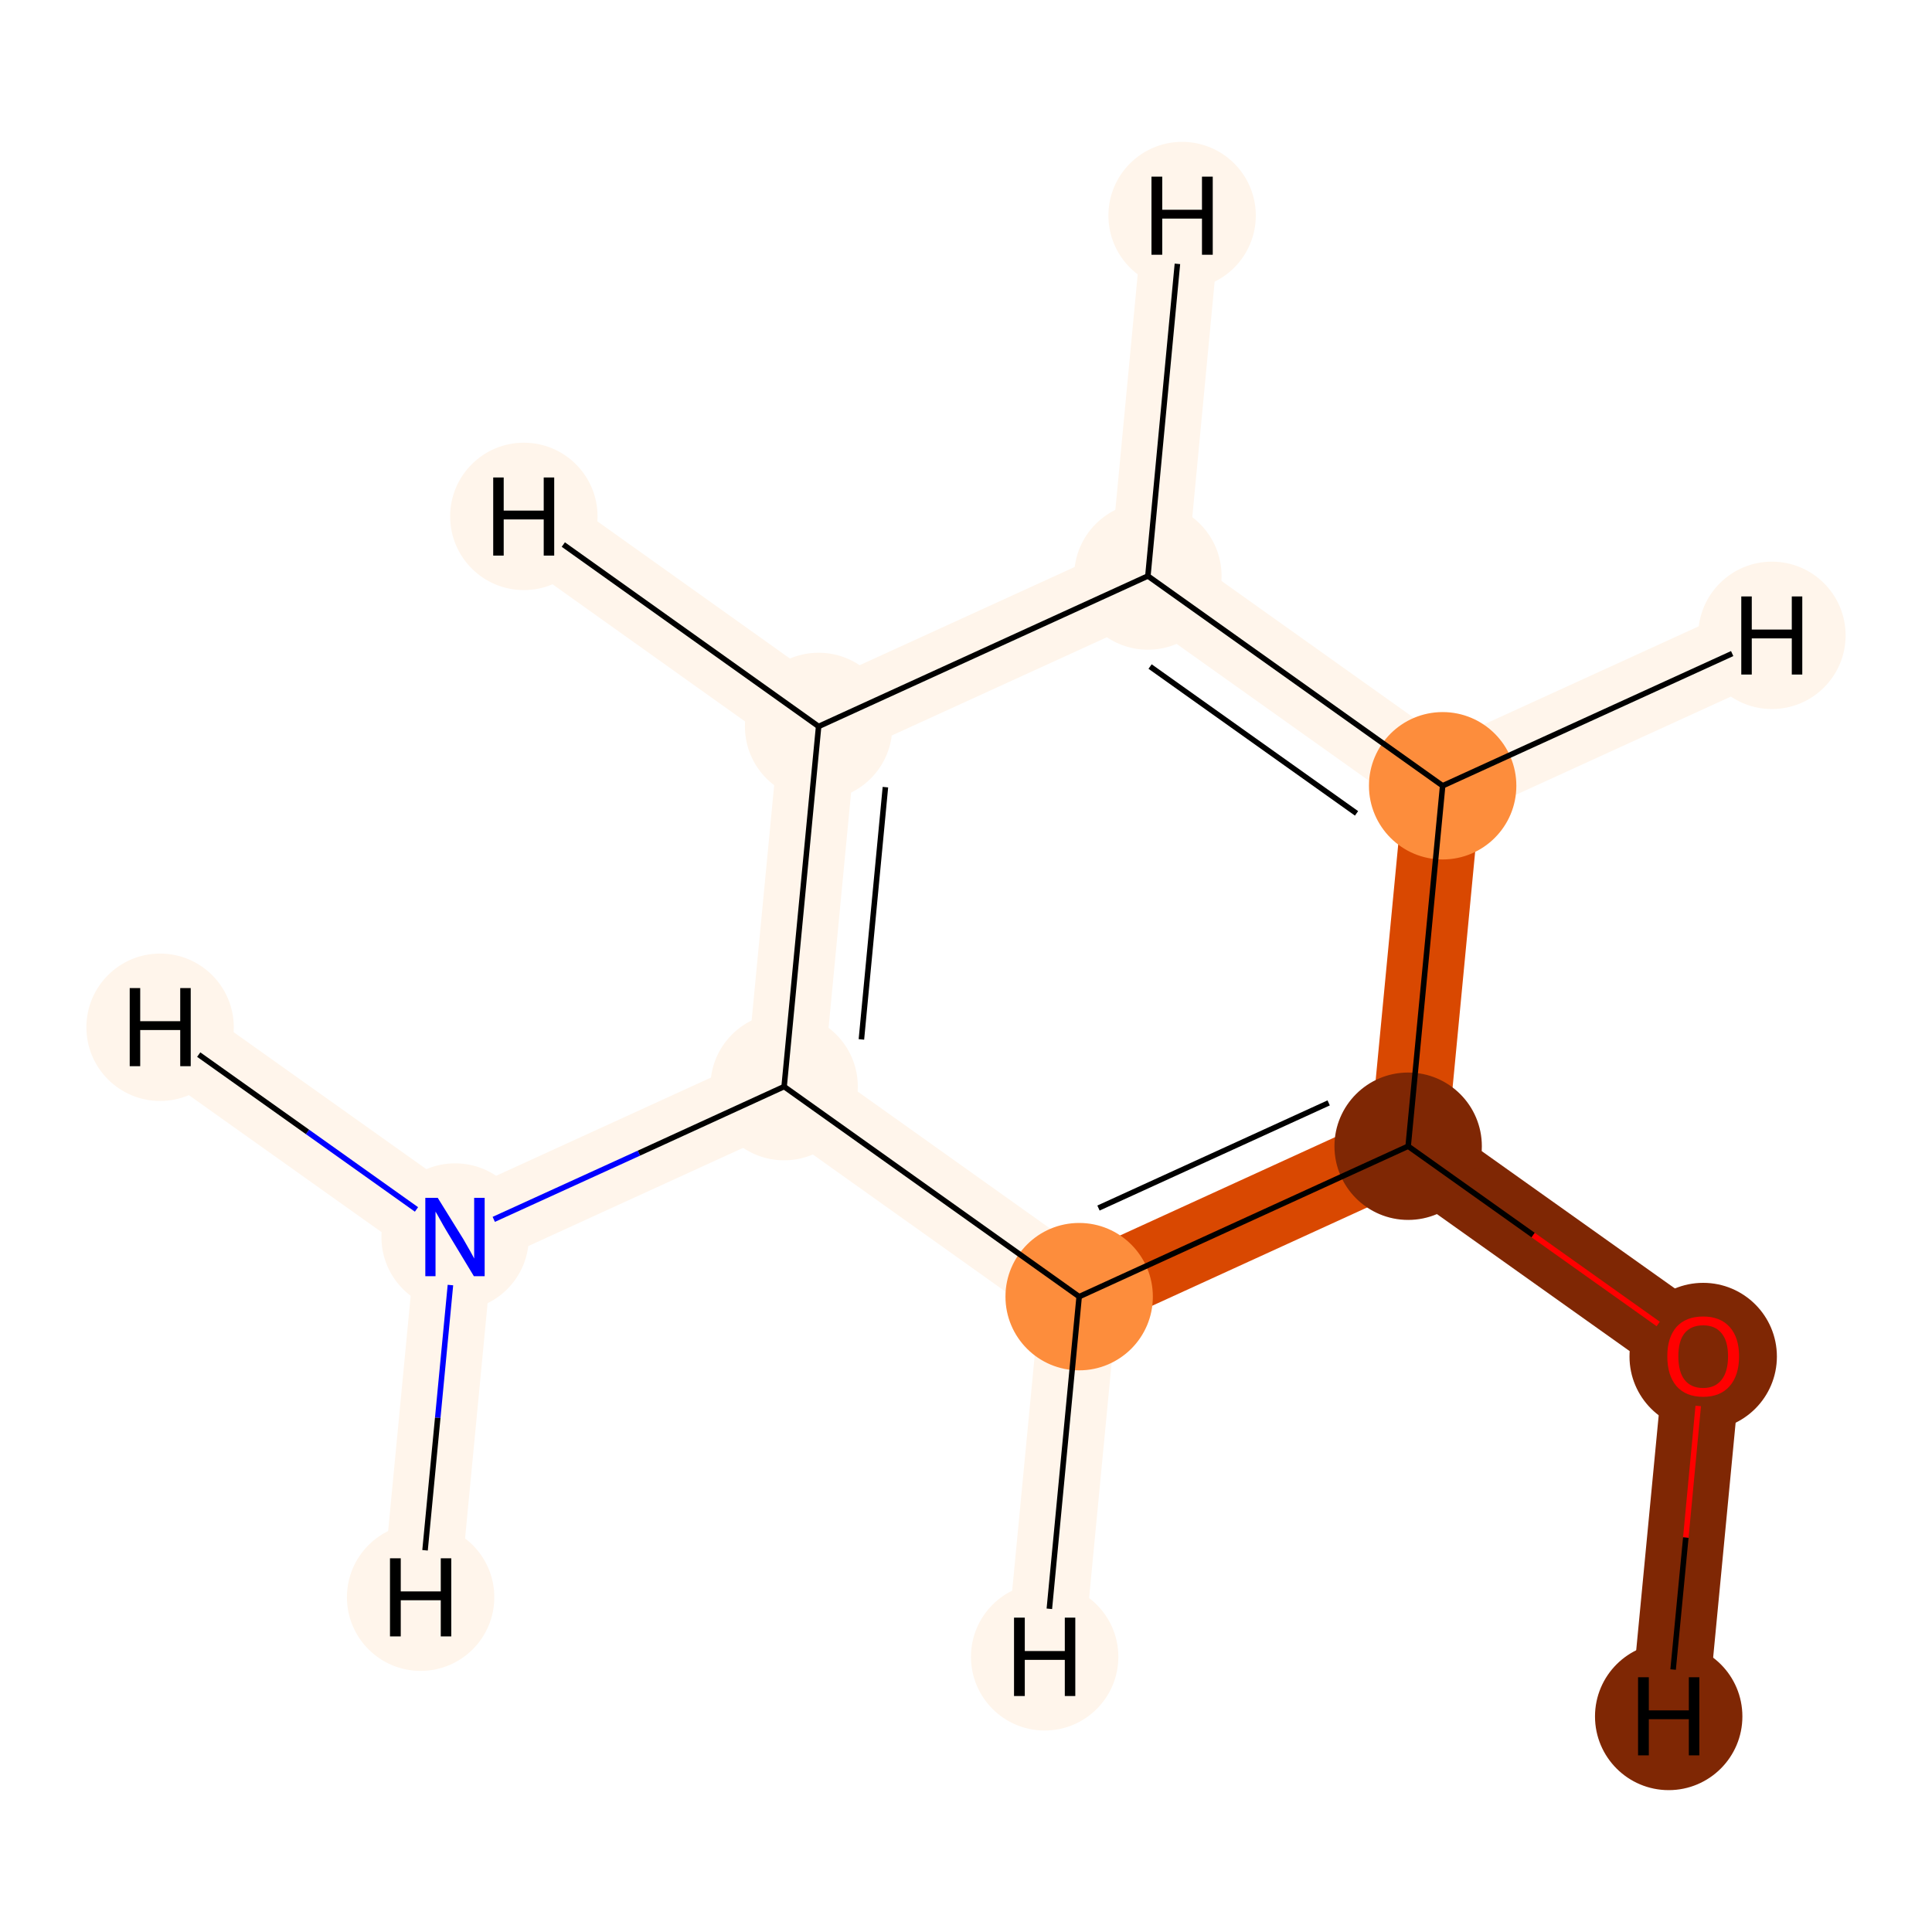 <?xml version='1.0' encoding='iso-8859-1'?>
<svg version='1.1' baseProfile='full'
              xmlns='http://www.w3.org/2000/svg'
                      xmlns:rdkit='http://www.rdkit.org/xml'
                      xmlns:xlink='http://www.w3.org/1999/xlink'
                  xml:space='preserve'
width='700px' height='700px' viewBox='0 0 700 700'>
<!-- END OF HEADER -->
<rect style='opacity:1.0;fill:#FFFFFF;stroke:none' width='700.0' height='700.0' x='0.0' y='0.0'> </rect>
<path d='M 164.9,448.2 L 284.1,393.7' style='fill:none;fill-rule:evenodd;stroke:#FFF5EB;stroke-width:28.0px;stroke-linecap:butt;stroke-linejoin:miter;stroke-opacity:1' />
<path d='M 164.9,448.2 L 58.0,372.2' style='fill:none;fill-rule:evenodd;stroke:#FFF5EB;stroke-width:28.0px;stroke-linecap:butt;stroke-linejoin:miter;stroke-opacity:1' />
<path d='M 164.9,448.2 L 152.4,578.7' style='fill:none;fill-rule:evenodd;stroke:#FFF5EB;stroke-width:28.0px;stroke-linecap:butt;stroke-linejoin:miter;stroke-opacity:1' />
<path d='M 284.1,393.7 L 296.6,263.2' style='fill:none;fill-rule:evenodd;stroke:#FFF5EB;stroke-width:28.0px;stroke-linecap:butt;stroke-linejoin:miter;stroke-opacity:1' />
<path d='M 284.1,393.7 L 391.0,469.8' style='fill:none;fill-rule:evenodd;stroke:#FFF5EB;stroke-width:28.0px;stroke-linecap:butt;stroke-linejoin:miter;stroke-opacity:1' />
<path d='M 296.6,263.2 L 415.9,208.7' style='fill:none;fill-rule:evenodd;stroke:#FFF5EB;stroke-width:28.0px;stroke-linecap:butt;stroke-linejoin:miter;stroke-opacity:1' />
<path d='M 296.6,263.2 L 189.8,187.1' style='fill:none;fill-rule:evenodd;stroke:#FFF5EB;stroke-width:28.0px;stroke-linecap:butt;stroke-linejoin:miter;stroke-opacity:1' />
<path d='M 415.9,208.7 L 522.7,284.7' style='fill:none;fill-rule:evenodd;stroke:#FFF5EB;stroke-width:28.0px;stroke-linecap:butt;stroke-linejoin:miter;stroke-opacity:1' />
<path d='M 415.9,208.7 L 428.3,78.1' style='fill:none;fill-rule:evenodd;stroke:#FFF5EB;stroke-width:28.0px;stroke-linecap:butt;stroke-linejoin:miter;stroke-opacity:1' />
<path d='M 522.7,284.7 L 510.2,415.3' style='fill:none;fill-rule:evenodd;stroke:#D94801;stroke-width:28.0px;stroke-linecap:butt;stroke-linejoin:miter;stroke-opacity:1' />
<path d='M 522.7,284.7 L 642.0,230.2' style='fill:none;fill-rule:evenodd;stroke:#FFF5EB;stroke-width:28.0px;stroke-linecap:butt;stroke-linejoin:miter;stroke-opacity:1' />
<path d='M 510.2,415.3 L 391.0,469.8' style='fill:none;fill-rule:evenodd;stroke:#D94801;stroke-width:28.0px;stroke-linecap:butt;stroke-linejoin:miter;stroke-opacity:1' />
<path d='M 510.2,415.3 L 617.1,491.3' style='fill:none;fill-rule:evenodd;stroke:#7F2704;stroke-width:28.0px;stroke-linecap:butt;stroke-linejoin:miter;stroke-opacity:1' />
<path d='M 391.0,469.8 L 378.5,600.3' style='fill:none;fill-rule:evenodd;stroke:#FFF5EB;stroke-width:28.0px;stroke-linecap:butt;stroke-linejoin:miter;stroke-opacity:1' />
<path d='M 617.1,491.3 L 604.6,621.9' style='fill:none;fill-rule:evenodd;stroke:#7F2704;stroke-width:28.0px;stroke-linecap:butt;stroke-linejoin:miter;stroke-opacity:1' />
<ellipse cx='164.9' cy='448.2' rx='26.2' ry='26.2'  style='fill:#FFF5EB;fill-rule:evenodd;stroke:#FFF5EB;stroke-width:1.0px;stroke-linecap:butt;stroke-linejoin:miter;stroke-opacity:1' />
<ellipse cx='284.1' cy='393.7' rx='26.2' ry='26.2'  style='fill:#FFF5EB;fill-rule:evenodd;stroke:#FFF5EB;stroke-width:1.0px;stroke-linecap:butt;stroke-linejoin:miter;stroke-opacity:1' />
<ellipse cx='296.6' cy='263.2' rx='26.2' ry='26.2'  style='fill:#FFF5EB;fill-rule:evenodd;stroke:#FFF5EB;stroke-width:1.0px;stroke-linecap:butt;stroke-linejoin:miter;stroke-opacity:1' />
<ellipse cx='415.9' cy='208.7' rx='26.2' ry='26.2'  style='fill:#FFF5EB;fill-rule:evenodd;stroke:#FFF5EB;stroke-width:1.0px;stroke-linecap:butt;stroke-linejoin:miter;stroke-opacity:1' />
<ellipse cx='522.7' cy='284.7' rx='26.2' ry='26.2'  style='fill:#FD8D3C;fill-rule:evenodd;stroke:#FD8D3C;stroke-width:1.0px;stroke-linecap:butt;stroke-linejoin:miter;stroke-opacity:1' />
<ellipse cx='510.2' cy='415.3' rx='26.2' ry='26.2'  style='fill:#7F2704;fill-rule:evenodd;stroke:#7F2704;stroke-width:1.0px;stroke-linecap:butt;stroke-linejoin:miter;stroke-opacity:1' />
<ellipse cx='391.0' cy='469.8' rx='26.2' ry='26.2'  style='fill:#FD8D3C;fill-rule:evenodd;stroke:#FD8D3C;stroke-width:1.0px;stroke-linecap:butt;stroke-linejoin:miter;stroke-opacity:1' />
<ellipse cx='617.1' cy='491.5' rx='26.2' ry='26.2'  style='fill:#7F2704;fill-rule:evenodd;stroke:#7F2704;stroke-width:1.0px;stroke-linecap:butt;stroke-linejoin:miter;stroke-opacity:1' />
<ellipse cx='58.0' cy='372.2' rx='26.2' ry='26.2'  style='fill:#FFF5EB;fill-rule:evenodd;stroke:#FFF5EB;stroke-width:1.0px;stroke-linecap:butt;stroke-linejoin:miter;stroke-opacity:1' />
<ellipse cx='152.4' cy='578.7' rx='26.2' ry='26.2'  style='fill:#FFF5EB;fill-rule:evenodd;stroke:#FFF5EB;stroke-width:1.0px;stroke-linecap:butt;stroke-linejoin:miter;stroke-opacity:1' />
<ellipse cx='189.8' cy='187.1' rx='26.2' ry='26.2'  style='fill:#FFF5EB;fill-rule:evenodd;stroke:#FFF5EB;stroke-width:1.0px;stroke-linecap:butt;stroke-linejoin:miter;stroke-opacity:1' />
<ellipse cx='428.3' cy='78.1' rx='26.2' ry='26.2'  style='fill:#FFF5EB;fill-rule:evenodd;stroke:#FFF5EB;stroke-width:1.0px;stroke-linecap:butt;stroke-linejoin:miter;stroke-opacity:1' />
<ellipse cx='642.0' cy='230.2' rx='26.2' ry='26.2'  style='fill:#FFF5EB;fill-rule:evenodd;stroke:#FFF5EB;stroke-width:1.0px;stroke-linecap:butt;stroke-linejoin:miter;stroke-opacity:1' />
<ellipse cx='378.5' cy='600.3' rx='26.2' ry='26.2'  style='fill:#FFF5EB;fill-rule:evenodd;stroke:#FFF5EB;stroke-width:1.0px;stroke-linecap:butt;stroke-linejoin:miter;stroke-opacity:1' />
<ellipse cx='604.6' cy='621.9' rx='26.2' ry='26.2'  style='fill:#7F2704;fill-rule:evenodd;stroke:#7F2704;stroke-width:1.0px;stroke-linecap:butt;stroke-linejoin:miter;stroke-opacity:1' />
<path class='bond-0 atom-0 atom-1' d='M 178.9,441.8 L 231.5,417.8' style='fill:none;fill-rule:evenodd;stroke:#0000FF;stroke-width:2.0px;stroke-linecap:butt;stroke-linejoin:miter;stroke-opacity:1' />
<path class='bond-0 atom-0 atom-1' d='M 231.5,417.8 L 284.1,393.7' style='fill:none;fill-rule:evenodd;stroke:#000000;stroke-width:2.0px;stroke-linecap:butt;stroke-linejoin:miter;stroke-opacity:1' />
<path class='bond-8 atom-0 atom-8' d='M 150.9,438.2 L 111.4,410.1' style='fill:none;fill-rule:evenodd;stroke:#0000FF;stroke-width:2.0px;stroke-linecap:butt;stroke-linejoin:miter;stroke-opacity:1' />
<path class='bond-8 atom-0 atom-8' d='M 111.4,410.1 L 72.0,382.1' style='fill:none;fill-rule:evenodd;stroke:#000000;stroke-width:2.0px;stroke-linecap:butt;stroke-linejoin:miter;stroke-opacity:1' />
<path class='bond-9 atom-0 atom-9' d='M 163.2,465.6 L 158.6,513.7' style='fill:none;fill-rule:evenodd;stroke:#0000FF;stroke-width:2.0px;stroke-linecap:butt;stroke-linejoin:miter;stroke-opacity:1' />
<path class='bond-9 atom-0 atom-9' d='M 158.6,513.7 L 154.0,561.7' style='fill:none;fill-rule:evenodd;stroke:#000000;stroke-width:2.0px;stroke-linecap:butt;stroke-linejoin:miter;stroke-opacity:1' />
<path class='bond-1 atom-1 atom-2' d='M 284.1,393.7 L 296.6,263.2' style='fill:none;fill-rule:evenodd;stroke:#000000;stroke-width:2.0px;stroke-linecap:butt;stroke-linejoin:miter;stroke-opacity:1' />
<path class='bond-1 atom-1 atom-2' d='M 312.1,376.6 L 320.8,285.2' style='fill:none;fill-rule:evenodd;stroke:#000000;stroke-width:2.0px;stroke-linecap:butt;stroke-linejoin:miter;stroke-opacity:1' />
<path class='bond-7 atom-6 atom-1' d='M 391.0,469.8 L 284.1,393.7' style='fill:none;fill-rule:evenodd;stroke:#000000;stroke-width:2.0px;stroke-linecap:butt;stroke-linejoin:miter;stroke-opacity:1' />
<path class='bond-2 atom-2 atom-3' d='M 296.6,263.2 L 415.9,208.7' style='fill:none;fill-rule:evenodd;stroke:#000000;stroke-width:2.0px;stroke-linecap:butt;stroke-linejoin:miter;stroke-opacity:1' />
<path class='bond-10 atom-2 atom-10' d='M 296.6,263.2 L 204.1,197.3' style='fill:none;fill-rule:evenodd;stroke:#000000;stroke-width:2.0px;stroke-linecap:butt;stroke-linejoin:miter;stroke-opacity:1' />
<path class='bond-3 atom-3 atom-4' d='M 415.9,208.7 L 522.7,284.7' style='fill:none;fill-rule:evenodd;stroke:#000000;stroke-width:2.0px;stroke-linecap:butt;stroke-linejoin:miter;stroke-opacity:1' />
<path class='bond-3 atom-3 atom-4' d='M 416.7,241.5 L 491.5,294.7' style='fill:none;fill-rule:evenodd;stroke:#000000;stroke-width:2.0px;stroke-linecap:butt;stroke-linejoin:miter;stroke-opacity:1' />
<path class='bond-11 atom-3 atom-11' d='M 415.9,208.7 L 426.6,95.6' style='fill:none;fill-rule:evenodd;stroke:#000000;stroke-width:2.0px;stroke-linecap:butt;stroke-linejoin:miter;stroke-opacity:1' />
<path class='bond-4 atom-4 atom-5' d='M 522.7,284.7 L 510.2,415.3' style='fill:none;fill-rule:evenodd;stroke:#000000;stroke-width:2.0px;stroke-linecap:butt;stroke-linejoin:miter;stroke-opacity:1' />
<path class='bond-12 atom-4 atom-12' d='M 522.7,284.7 L 627.6,236.8' style='fill:none;fill-rule:evenodd;stroke:#000000;stroke-width:2.0px;stroke-linecap:butt;stroke-linejoin:miter;stroke-opacity:1' />
<path class='bond-5 atom-5 atom-6' d='M 510.2,415.3 L 391.0,469.8' style='fill:none;fill-rule:evenodd;stroke:#000000;stroke-width:2.0px;stroke-linecap:butt;stroke-linejoin:miter;stroke-opacity:1' />
<path class='bond-5 atom-5 atom-6' d='M 481.4,399.6 L 398.0,437.7' style='fill:none;fill-rule:evenodd;stroke:#000000;stroke-width:2.0px;stroke-linecap:butt;stroke-linejoin:miter;stroke-opacity:1' />
<path class='bond-6 atom-5 atom-7' d='M 510.2,415.3 L 555.5,447.5' style='fill:none;fill-rule:evenodd;stroke:#000000;stroke-width:2.0px;stroke-linecap:butt;stroke-linejoin:miter;stroke-opacity:1' />
<path class='bond-6 atom-5 atom-7' d='M 555.5,447.5 L 600.8,479.7' style='fill:none;fill-rule:evenodd;stroke:#FF0000;stroke-width:2.0px;stroke-linecap:butt;stroke-linejoin:miter;stroke-opacity:1' />
<path class='bond-13 atom-6 atom-13' d='M 391.0,469.8 L 380.2,582.9' style='fill:none;fill-rule:evenodd;stroke:#000000;stroke-width:2.0px;stroke-linecap:butt;stroke-linejoin:miter;stroke-opacity:1' />
<path class='bond-14 atom-7 atom-14' d='M 615.3,509.4 L 610.8,557.1' style='fill:none;fill-rule:evenodd;stroke:#FF0000;stroke-width:2.0px;stroke-linecap:butt;stroke-linejoin:miter;stroke-opacity:1' />
<path class='bond-14 atom-7 atom-14' d='M 610.8,557.1 L 606.2,604.9' style='fill:none;fill-rule:evenodd;stroke:#000000;stroke-width:2.0px;stroke-linecap:butt;stroke-linejoin:miter;stroke-opacity:1' />
<path  class='atom-0' d='M 158.6 434.0
L 167.9 449.0
Q 168.8 450.5, 170.3 453.2
Q 171.8 455.9, 171.8 456.0
L 171.8 434.0
L 175.6 434.0
L 175.6 462.4
L 171.7 462.4
L 161.8 446.0
Q 160.6 444.0, 159.4 441.8
Q 158.2 439.6, 157.8 439.0
L 157.8 462.4
L 154.1 462.4
L 154.1 434.0
L 158.6 434.0
' fill='#0000FF'/>
<path  class='atom-7' d='M 604.1 491.4
Q 604.1 484.6, 607.4 480.8
Q 610.8 477.0, 617.1 477.0
Q 623.3 477.0, 626.7 480.8
Q 630.1 484.6, 630.1 491.4
Q 630.1 498.3, 626.7 502.2
Q 623.3 506.1, 617.1 506.1
Q 610.8 506.1, 607.4 502.2
Q 604.1 498.3, 604.1 491.4
M 617.1 502.9
Q 621.4 502.9, 623.7 500.0
Q 626.1 497.1, 626.1 491.4
Q 626.1 485.8, 623.7 483.0
Q 621.4 480.2, 617.1 480.2
Q 612.7 480.2, 610.4 483.0
Q 608.1 485.8, 608.1 491.4
Q 608.1 497.1, 610.4 500.0
Q 612.7 502.9, 617.1 502.9
' fill='#FF0000'/>
<path  class='atom-8' d='M 47.0 358.0
L 50.8 358.0
L 50.8 370.0
L 65.3 370.0
L 65.3 358.0
L 69.1 358.0
L 69.1 386.3
L 65.3 386.3
L 65.3 373.2
L 50.8 373.2
L 50.8 386.3
L 47.0 386.3
L 47.0 358.0
' fill='#000000'/>
<path  class='atom-9' d='M 141.3 564.6
L 145.2 564.6
L 145.2 576.6
L 159.7 576.6
L 159.7 564.6
L 163.5 564.6
L 163.5 592.9
L 159.7 592.9
L 159.7 579.8
L 145.2 579.8
L 145.2 592.9
L 141.3 592.9
L 141.3 564.6
' fill='#000000'/>
<path  class='atom-10' d='M 178.7 173.0
L 182.5 173.0
L 182.5 185.0
L 197.0 185.0
L 197.0 173.0
L 200.8 173.0
L 200.8 201.3
L 197.0 201.3
L 197.0 188.2
L 182.5 188.2
L 182.5 201.3
L 178.7 201.3
L 178.7 173.0
' fill='#000000'/>
<path  class='atom-11' d='M 417.2 64.0
L 421.1 64.0
L 421.1 76.0
L 435.5 76.0
L 435.5 64.0
L 439.4 64.0
L 439.4 92.3
L 435.5 92.3
L 435.5 79.2
L 421.1 79.2
L 421.1 92.3
L 417.2 92.3
L 417.2 64.0
' fill='#000000'/>
<path  class='atom-12' d='M 630.9 216.1
L 634.7 216.1
L 634.7 228.1
L 649.2 228.1
L 649.2 216.1
L 653.0 216.1
L 653.0 244.4
L 649.2 244.4
L 649.2 231.3
L 634.7 231.3
L 634.7 244.4
L 630.9 244.4
L 630.9 216.1
' fill='#000000'/>
<path  class='atom-13' d='M 367.4 586.1
L 371.3 586.1
L 371.3 598.2
L 385.8 598.2
L 385.8 586.1
L 389.6 586.1
L 389.6 614.5
L 385.8 614.5
L 385.8 601.4
L 371.3 601.4
L 371.3 614.5
L 367.4 614.5
L 367.4 586.1
' fill='#000000'/>
<path  class='atom-14' d='M 593.5 607.7
L 597.4 607.7
L 597.4 619.7
L 611.9 619.7
L 611.9 607.7
L 615.7 607.7
L 615.7 636.0
L 611.9 636.0
L 611.9 622.9
L 597.4 622.9
L 597.4 636.0
L 593.5 636.0
L 593.5 607.7
' fill='#000000'/>
</svg>
